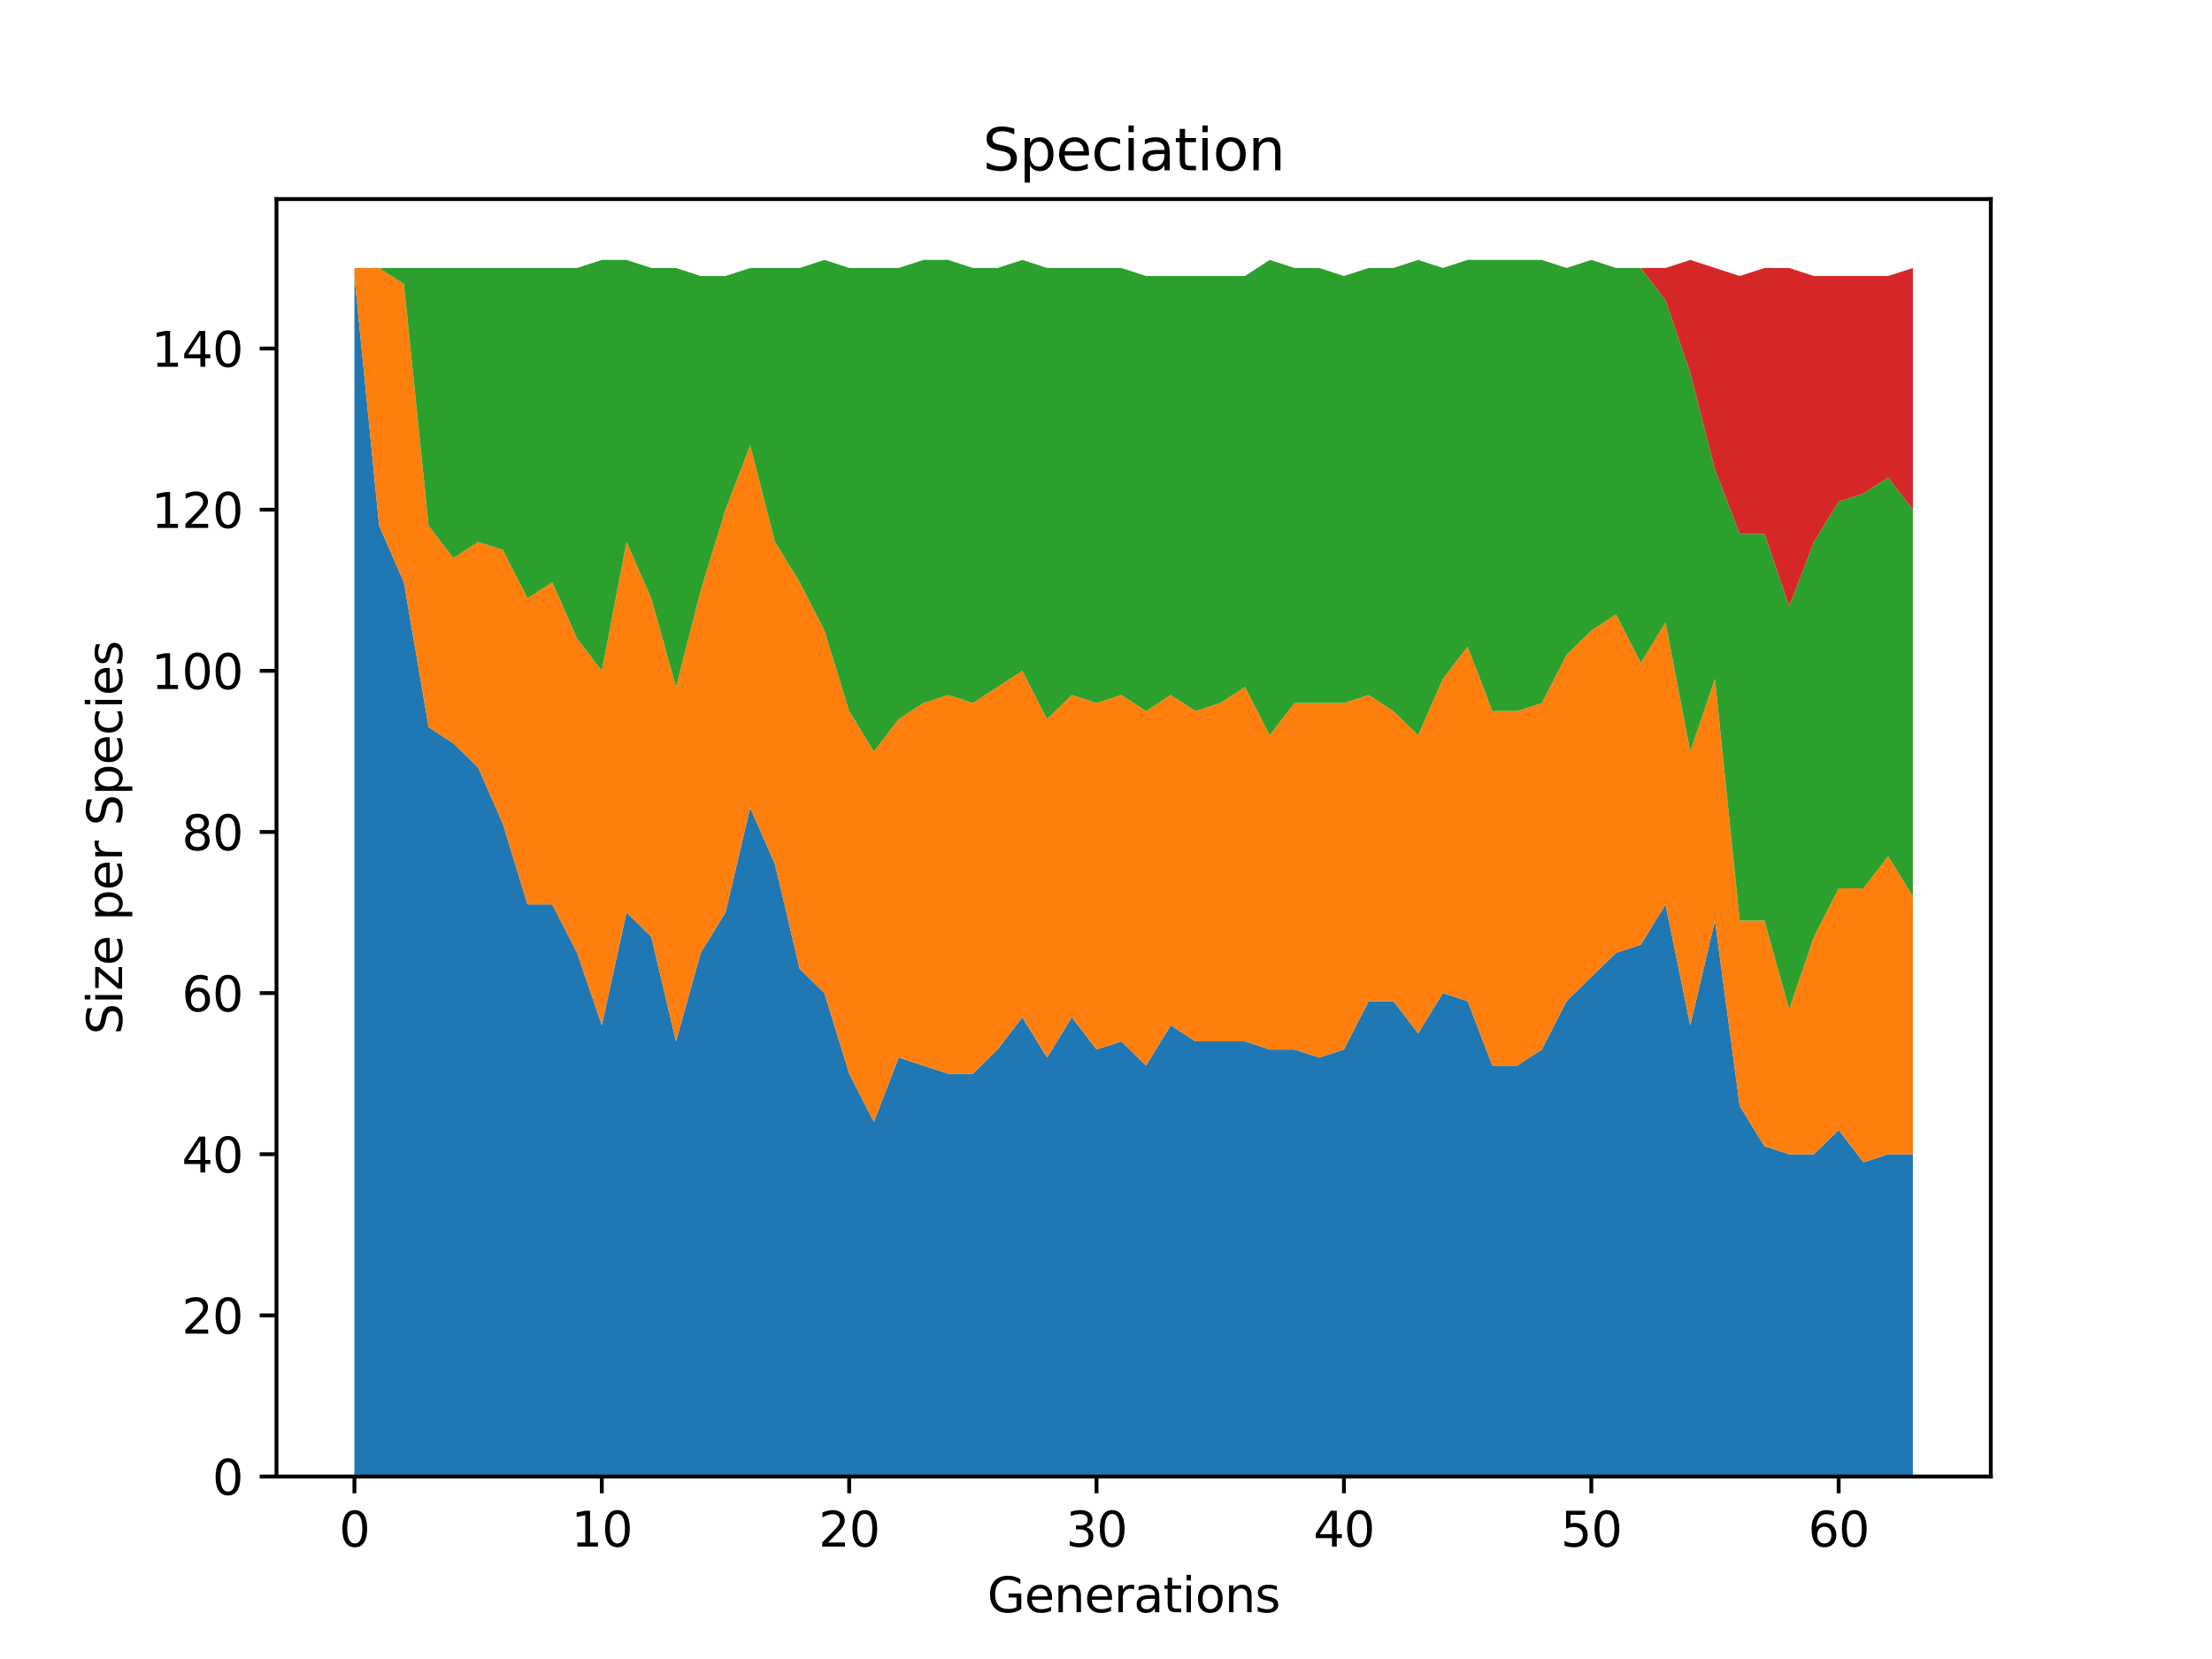 <?xml version="1.0" encoding="utf-8" standalone="no"?>
<!DOCTYPE svg PUBLIC "-//W3C//DTD SVG 1.1//EN"
  "http://www.w3.org/Graphics/SVG/1.1/DTD/svg11.dtd">
<svg xmlns:xlink="http://www.w3.org/1999/xlink" width="460.8pt" height="345.6pt" viewBox="0 0 460.8 345.6" xmlns="http://www.w3.org/2000/svg" version="1.1">
 <defs>
  <style type="text/css">*{stroke-linejoin: round; stroke-linecap: butt}</style>
 </defs>
 <g id="figure_1">
  <g id="patch_1">
   <path d="M 0 345.6 
L 460.8 345.6 
L 460.8 0 
L 0 0 
z
" style="fill: #ffffff"/>
  </g>
  <g id="axes_1">
   <g id="patch_2">
    <path d="M 57.6 307.584 
L 414.72 307.584 
L 414.72 41.472 
L 57.6 41.472 
z
" style="fill: #ffffff"/>
   </g>
   <g id="PolyCollection_1">
    <path d="M 73.833 57.501 
L 73.833 307.584 
L 78.986 307.584 
L 84.139 307.584 
L 89.292 307.584 
L 94.446 307.584 
L 99.599 307.584 
L 104.752 307.584 
L 109.905 307.584 
L 115.059 307.584 
L 120.212 307.584 
L 125.365 307.584 
L 130.518 307.584 
L 135.672 307.584 
L 140.825 307.584 
L 145.978 307.584 
L 151.131 307.584 
L 156.285 307.584 
L 161.438 307.584 
L 166.591 307.584 
L 171.744 307.584 
L 176.898 307.584 
L 182.051 307.584 
L 187.204 307.584 
L 192.357 307.584 
L 197.511 307.584 
L 202.664 307.584 
L 207.817 307.584 
L 212.97 307.584 
L 218.124 307.584 
L 223.277 307.584 
L 228.43 307.584 
L 233.583 307.584 
L 238.737 307.584 
L 243.89 307.584 
L 249.043 307.584 
L 254.196 307.584 
L 259.35 307.584 
L 264.503 307.584 
L 269.656 307.584 
L 274.809 307.584 
L 279.963 307.584 
L 285.116 307.584 
L 290.269 307.584 
L 295.422 307.584 
L 300.576 307.584 
L 305.729 307.584 
L 310.882 307.584 
L 316.035 307.584 
L 321.189 307.584 
L 326.342 307.584 
L 331.495 307.584 
L 336.648 307.584 
L 341.802 307.584 
L 346.955 307.584 
L 352.108 307.584 
L 357.261 307.584 
L 362.415 307.584 
L 367.568 307.584 
L 372.721 307.584 
L 377.874 307.584 
L 383.028 307.584 
L 388.181 307.584 
L 393.334 307.584 
L 398.487 307.584 
L 398.487 240.448 
L 398.487 240.448 
L 393.334 240.448 
L 388.181 242.126 
L 383.028 235.412 
L 377.874 240.448 
L 372.721 240.448 
L 367.568 238.769 
L 362.415 230.377 
L 357.261 191.774 
L 352.108 213.593 
L 346.955 188.417 
L 341.802 196.809 
L 336.648 198.487 
L 331.495 203.523 
L 326.342 208.558 
L 321.189 218.628 
L 316.035 221.985 
L 310.882 221.985 
L 305.729 208.558 
L 300.576 206.879 
L 295.422 215.271 
L 290.269 208.558 
L 285.116 208.558 
L 279.963 218.628 
L 274.809 220.307 
L 269.656 218.628 
L 264.503 218.628 
L 259.35 216.95 
L 254.196 216.95 
L 249.043 216.95 
L 243.89 213.593 
L 238.737 221.985 
L 233.583 216.95 
L 228.43 218.628 
L 223.277 211.915 
L 218.124 220.307 
L 212.97 211.915 
L 207.817 218.628 
L 202.664 223.663 
L 197.511 223.663 
L 192.357 221.985 
L 187.204 220.307 
L 182.051 233.734 
L 176.898 223.663 
L 171.744 206.879 
L 166.591 201.844 
L 161.438 180.025 
L 156.285 168.276 
L 151.131 190.095 
L 145.978 198.487 
L 140.825 216.95 
L 135.672 195.13 
L 130.518 190.095 
L 125.365 213.593 
L 120.212 198.487 
L 115.059 188.417 
L 109.905 188.417 
L 104.752 171.633 
L 99.599 159.884 
L 94.446 154.849 
L 89.292 151.492 
L 84.139 121.28 
L 78.986 109.532 
L 73.833 57.501 
z
" clip-path="url(#pbdf36253b6)" style="fill: #1f77b4"/>
   </g>
   <g id="PolyCollection_2">
    <path d="M 73.833 55.822 
L 73.833 57.501 
L 78.986 109.532 
L 84.139 121.28 
L 89.292 151.492 
L 94.446 154.849 
L 99.599 159.884 
L 104.752 171.633 
L 109.905 188.417 
L 115.059 188.417 
L 120.212 198.487 
L 125.365 213.593 
L 130.518 190.095 
L 135.672 195.13 
L 140.825 216.95 
L 145.978 198.487 
L 151.131 190.095 
L 156.285 168.276 
L 161.438 180.025 
L 166.591 201.844 
L 171.744 206.879 
L 176.898 223.663 
L 182.051 233.734 
L 187.204 220.307 
L 192.357 221.985 
L 197.511 223.663 
L 202.664 223.663 
L 207.817 218.628 
L 212.97 211.915 
L 218.124 220.307 
L 223.277 211.915 
L 228.43 218.628 
L 233.583 216.95 
L 238.737 221.985 
L 243.89 213.593 
L 249.043 216.95 
L 254.196 216.95 
L 259.35 216.95 
L 264.503 218.628 
L 269.656 218.628 
L 274.809 220.307 
L 279.963 218.628 
L 285.116 208.558 
L 290.269 208.558 
L 295.422 215.271 
L 300.576 206.879 
L 305.729 208.558 
L 310.882 221.985 
L 316.035 221.985 
L 321.189 218.628 
L 326.342 208.558 
L 331.495 203.523 
L 336.648 198.487 
L 341.802 196.809 
L 346.955 188.417 
L 352.108 213.593 
L 357.261 191.774 
L 362.415 230.377 
L 367.568 238.769 
L 372.721 240.448 
L 377.874 240.448 
L 383.028 235.412 
L 388.181 242.126 
L 393.334 240.448 
L 398.487 240.448 
L 398.487 186.738 
L 398.487 186.738 
L 393.334 178.346 
L 388.181 185.06 
L 383.028 185.06 
L 377.874 195.13 
L 372.721 210.236 
L 367.568 191.774 
L 362.415 191.774 
L 357.261 141.421 
L 352.108 156.527 
L 346.955 129.672 
L 341.802 138.065 
L 336.648 127.994 
L 331.495 131.351 
L 326.342 136.386 
L 321.189 146.457 
L 316.035 148.135 
L 310.882 148.135 
L 305.729 134.708 
L 300.576 141.421 
L 295.422 153.17 
L 290.269 148.135 
L 285.116 144.778 
L 279.963 146.457 
L 274.809 146.457 
L 269.656 146.457 
L 264.503 153.17 
L 259.35 143.1 
L 254.196 146.457 
L 249.043 148.135 
L 243.89 144.778 
L 238.737 148.135 
L 233.583 144.778 
L 228.43 146.457 
L 223.277 144.778 
L 218.124 149.813 
L 212.97 139.743 
L 207.817 143.1 
L 202.664 146.457 
L 197.511 144.778 
L 192.357 146.457 
L 187.204 149.813 
L 182.051 156.527 
L 176.898 148.135 
L 171.744 131.351 
L 166.591 121.28 
L 161.438 112.888 
L 156.285 92.747 
L 151.131 106.175 
L 145.978 122.959 
L 140.825 143.1 
L 135.672 124.637 
L 130.518 112.888 
L 125.365 139.743 
L 120.212 133.029 
L 115.059 121.28 
L 109.905 124.637 
L 104.752 114.567 
L 99.599 112.888 
L 94.446 116.245 
L 89.292 109.532 
L 84.139 59.179 
L 78.986 55.822 
L 73.833 55.822 
z
" clip-path="url(#pbdf36253b6)" style="fill: #ff7f0e"/>
   </g>
   <g id="PolyCollection_3">
    <path d="M 73.833 55.822 
L 73.833 55.822 
L 78.986 55.822 
L 84.139 59.179 
L 89.292 109.532 
L 94.446 116.245 
L 99.599 112.888 
L 104.752 114.567 
L 109.905 124.637 
L 115.059 121.28 
L 120.212 133.029 
L 125.365 139.743 
L 130.518 112.888 
L 135.672 124.637 
L 140.825 143.1 
L 145.978 122.959 
L 151.131 106.175 
L 156.285 92.747 
L 161.438 112.888 
L 166.591 121.28 
L 171.744 131.351 
L 176.898 148.135 
L 182.051 156.527 
L 187.204 149.813 
L 192.357 146.457 
L 197.511 144.778 
L 202.664 146.457 
L 207.817 143.1 
L 212.97 139.743 
L 218.124 149.813 
L 223.277 144.778 
L 228.43 146.457 
L 233.583 144.778 
L 238.737 148.135 
L 243.89 144.778 
L 249.043 148.135 
L 254.196 146.457 
L 259.35 143.1 
L 264.503 153.17 
L 269.656 146.457 
L 274.809 146.457 
L 279.963 146.457 
L 285.116 144.778 
L 290.269 148.135 
L 295.422 153.17 
L 300.576 141.421 
L 305.729 134.708 
L 310.882 148.135 
L 316.035 148.135 
L 321.189 146.457 
L 326.342 136.386 
L 331.495 131.351 
L 336.648 127.994 
L 341.802 138.065 
L 346.955 129.672 
L 352.108 156.527 
L 357.261 141.421 
L 362.415 191.774 
L 367.568 191.774 
L 372.721 210.236 
L 377.874 195.13 
L 383.028 185.06 
L 388.181 185.06 
L 393.334 178.346 
L 398.487 186.738 
L 398.487 106.175 
L 398.487 106.175 
L 393.334 99.461 
L 388.181 102.818 
L 383.028 104.496 
L 377.874 112.888 
L 372.721 126.316 
L 367.568 111.21 
L 362.415 111.21 
L 357.261 97.783 
L 352.108 77.642 
L 346.955 62.536 
L 341.802 55.822 
L 336.648 55.822 
L 331.495 54.144 
L 326.342 55.822 
L 321.189 54.144 
L 316.035 54.144 
L 310.882 54.144 
L 305.729 54.144 
L 300.576 55.822 
L 295.422 54.144 
L 290.269 55.822 
L 285.116 55.822 
L 279.963 57.501 
L 274.809 55.822 
L 269.656 55.822 
L 264.503 54.144 
L 259.35 57.501 
L 254.196 57.501 
L 249.043 57.501 
L 243.89 57.501 
L 238.737 57.501 
L 233.583 55.822 
L 228.43 55.822 
L 223.277 55.822 
L 218.124 55.822 
L 212.97 54.144 
L 207.817 55.822 
L 202.664 55.822 
L 197.511 54.144 
L 192.357 54.144 
L 187.204 55.822 
L 182.051 55.822 
L 176.898 55.822 
L 171.744 54.144 
L 166.591 55.822 
L 161.438 55.822 
L 156.285 55.822 
L 151.131 57.501 
L 145.978 57.501 
L 140.825 55.822 
L 135.672 55.822 
L 130.518 54.144 
L 125.365 54.144 
L 120.212 55.822 
L 115.059 55.822 
L 109.905 55.822 
L 104.752 55.822 
L 99.599 55.822 
L 94.446 55.822 
L 89.292 55.822 
L 84.139 55.822 
L 78.986 55.822 
L 73.833 55.822 
z
" clip-path="url(#pbdf36253b6)" style="fill: #2ca02c"/>
   </g>
   <g id="PolyCollection_4">
    <path d="M 73.833 55.822 
L 73.833 55.822 
L 78.986 55.822 
L 84.139 55.822 
L 89.292 55.822 
L 94.446 55.822 
L 99.599 55.822 
L 104.752 55.822 
L 109.905 55.822 
L 115.059 55.822 
L 120.212 55.822 
L 125.365 54.144 
L 130.518 54.144 
L 135.672 55.822 
L 140.825 55.822 
L 145.978 57.501 
L 151.131 57.501 
L 156.285 55.822 
L 161.438 55.822 
L 166.591 55.822 
L 171.744 54.144 
L 176.898 55.822 
L 182.051 55.822 
L 187.204 55.822 
L 192.357 54.144 
L 197.511 54.144 
L 202.664 55.822 
L 207.817 55.822 
L 212.97 54.144 
L 218.124 55.822 
L 223.277 55.822 
L 228.43 55.822 
L 233.583 55.822 
L 238.737 57.501 
L 243.89 57.501 
L 249.043 57.501 
L 254.196 57.501 
L 259.35 57.501 
L 264.503 54.144 
L 269.656 55.822 
L 274.809 55.822 
L 279.963 57.501 
L 285.116 55.822 
L 290.269 55.822 
L 295.422 54.144 
L 300.576 55.822 
L 305.729 54.144 
L 310.882 54.144 
L 316.035 54.144 
L 321.189 54.144 
L 326.342 55.822 
L 331.495 54.144 
L 336.648 55.822 
L 341.802 55.822 
L 346.955 62.536 
L 352.108 77.642 
L 357.261 97.783 
L 362.415 111.21 
L 367.568 111.21 
L 372.721 126.316 
L 377.874 112.888 
L 383.028 104.496 
L 388.181 102.818 
L 393.334 99.461 
L 398.487 106.175 
L 398.487 55.822 
L 398.487 55.822 
L 393.334 57.501 
L 388.181 57.501 
L 383.028 57.501 
L 377.874 57.501 
L 372.721 55.822 
L 367.568 55.822 
L 362.415 57.501 
L 357.261 55.822 
L 352.108 54.144 
L 346.955 55.822 
L 341.802 55.822 
L 336.648 55.822 
L 331.495 54.144 
L 326.342 55.822 
L 321.189 54.144 
L 316.035 54.144 
L 310.882 54.144 
L 305.729 54.144 
L 300.576 55.822 
L 295.422 54.144 
L 290.269 55.822 
L 285.116 55.822 
L 279.963 57.501 
L 274.809 55.822 
L 269.656 55.822 
L 264.503 54.144 
L 259.35 57.501 
L 254.196 57.501 
L 249.043 57.501 
L 243.89 57.501 
L 238.737 57.501 
L 233.583 55.822 
L 228.43 55.822 
L 223.277 55.822 
L 218.124 55.822 
L 212.97 54.144 
L 207.817 55.822 
L 202.664 55.822 
L 197.511 54.144 
L 192.357 54.144 
L 187.204 55.822 
L 182.051 55.822 
L 176.898 55.822 
L 171.744 54.144 
L 166.591 55.822 
L 161.438 55.822 
L 156.285 55.822 
L 151.131 57.501 
L 145.978 57.501 
L 140.825 55.822 
L 135.672 55.822 
L 130.518 54.144 
L 125.365 54.144 
L 120.212 55.822 
L 115.059 55.822 
L 109.905 55.822 
L 104.752 55.822 
L 99.599 55.822 
L 94.446 55.822 
L 89.292 55.822 
L 84.139 55.822 
L 78.986 55.822 
L 73.833 55.822 
z
" clip-path="url(#pbdf36253b6)" style="fill: #d62728"/>
   </g>
   <g id="matplotlib.axis_1">
    <g id="xtick_1">
     <g id="line2d_1">
      <defs>
       <path id="mc5678782a3" d="M 0 0 
L 0 3.5 
" style="stroke: #000000; stroke-width: 0.8"/>
      </defs>
      <g>
       <use xlink:href="#mc5678782a3" x="73.833" y="307.584" style="stroke: #000000; stroke-width: 0.8"/>
      </g>
     </g>
     <g id="text_1">
      <!-- 0 -->
      <g transform="translate(70.651 322.182) scale(0.1 -0.1)">
       <defs>
        <path id="DejaVuSans-30" d="M 2034 4250 
Q 1547 4250 1301 3770 
Q 1056 3291 1056 2328 
Q 1056 1369 1301 889 
Q 1547 409 2034 409 
Q 2525 409 2770 889 
Q 3016 1369 3016 2328 
Q 3016 3291 2770 3770 
Q 2525 4250 2034 4250 
z
M 2034 4750 
Q 2819 4750 3233 4129 
Q 3647 3509 3647 2328 
Q 3647 1150 3233 529 
Q 2819 -91 2034 -91 
Q 1250 -91 836 529 
Q 422 1150 422 2328 
Q 422 3509 836 4129 
Q 1250 4750 2034 4750 
z
" transform="scale(0.016)"/>
       </defs>
       <use xlink:href="#DejaVuSans-30"/>
      </g>
     </g>
    </g>
    <g id="xtick_2">
     <g id="line2d_2">
      <g>
       <use xlink:href="#mc5678782a3" x="125.365" y="307.584" style="stroke: #000000; stroke-width: 0.8"/>
      </g>
     </g>
     <g id="text_2">
      <!-- 10 -->
      <g transform="translate(119.003 322.182) scale(0.1 -0.1)">
       <defs>
        <path id="DejaVuSans-31" d="M 794 531 
L 1825 531 
L 1825 4091 
L 703 3866 
L 703 4441 
L 1819 4666 
L 2450 4666 
L 2450 531 
L 3481 531 
L 3481 0 
L 794 0 
L 794 531 
z
" transform="scale(0.016)"/>
       </defs>
       <use xlink:href="#DejaVuSans-31"/>
       <use xlink:href="#DejaVuSans-30" x="63.623"/>
      </g>
     </g>
    </g>
    <g id="xtick_3">
     <g id="line2d_3">
      <g>
       <use xlink:href="#mc5678782a3" x="176.898" y="307.584" style="stroke: #000000; stroke-width: 0.8"/>
      </g>
     </g>
     <g id="text_3">
      <!-- 20 -->
      <g transform="translate(170.535 322.182) scale(0.1 -0.1)">
       <defs>
        <path id="DejaVuSans-32" d="M 1228 531 
L 3431 531 
L 3431 0 
L 469 0 
L 469 531 
Q 828 903 1448 1529 
Q 2069 2156 2228 2338 
Q 2531 2678 2651 2914 
Q 2772 3150 2772 3378 
Q 2772 3750 2511 3984 
Q 2250 4219 1831 4219 
Q 1534 4219 1204 4116 
Q 875 4013 500 3803 
L 500 4441 
Q 881 4594 1212 4672 
Q 1544 4750 1819 4750 
Q 2544 4750 2975 4387 
Q 3406 4025 3406 3419 
Q 3406 3131 3298 2873 
Q 3191 2616 2906 2266 
Q 2828 2175 2409 1742 
Q 1991 1309 1228 531 
z
" transform="scale(0.016)"/>
       </defs>
       <use xlink:href="#DejaVuSans-32"/>
       <use xlink:href="#DejaVuSans-30" x="63.623"/>
      </g>
     </g>
    </g>
    <g id="xtick_4">
     <g id="line2d_4">
      <g>
       <use xlink:href="#mc5678782a3" x="228.43" y="307.584" style="stroke: #000000; stroke-width: 0.8"/>
      </g>
     </g>
     <g id="text_4">
      <!-- 30 -->
      <g transform="translate(222.068 322.182) scale(0.1 -0.1)">
       <defs>
        <path id="DejaVuSans-33" d="M 2597 2516 
Q 3050 2419 3304 2112 
Q 3559 1806 3559 1356 
Q 3559 666 3084 287 
Q 2609 -91 1734 -91 
Q 1441 -91 1130 -33 
Q 819 25 488 141 
L 488 750 
Q 750 597 1062 519 
Q 1375 441 1716 441 
Q 2309 441 2620 675 
Q 2931 909 2931 1356 
Q 2931 1769 2642 2001 
Q 2353 2234 1838 2234 
L 1294 2234 
L 1294 2753 
L 1863 2753 
Q 2328 2753 2575 2939 
Q 2822 3125 2822 3475 
Q 2822 3834 2567 4026 
Q 2313 4219 1838 4219 
Q 1578 4219 1281 4162 
Q 984 4106 628 3988 
L 628 4550 
Q 988 4650 1302 4700 
Q 1616 4750 1894 4750 
Q 2613 4750 3031 4423 
Q 3450 4097 3450 3541 
Q 3450 3153 3228 2886 
Q 3006 2619 2597 2516 
z
" transform="scale(0.016)"/>
       </defs>
       <use xlink:href="#DejaVuSans-33"/>
       <use xlink:href="#DejaVuSans-30" x="63.623"/>
      </g>
     </g>
    </g>
    <g id="xtick_5">
     <g id="line2d_5">
      <g>
       <use xlink:href="#mc5678782a3" x="279.963" y="307.584" style="stroke: #000000; stroke-width: 0.8"/>
      </g>
     </g>
     <g id="text_5">
      <!-- 40 -->
      <g transform="translate(273.6 322.182) scale(0.1 -0.1)">
       <defs>
        <path id="DejaVuSans-34" d="M 2419 4116 
L 825 1625 
L 2419 1625 
L 2419 4116 
z
M 2253 4666 
L 3047 4666 
L 3047 1625 
L 3713 1625 
L 3713 1100 
L 3047 1100 
L 3047 0 
L 2419 0 
L 2419 1100 
L 313 1100 
L 313 1709 
L 2253 4666 
z
" transform="scale(0.016)"/>
       </defs>
       <use xlink:href="#DejaVuSans-34"/>
       <use xlink:href="#DejaVuSans-30" x="63.623"/>
      </g>
     </g>
    </g>
    <g id="xtick_6">
     <g id="line2d_6">
      <g>
       <use xlink:href="#mc5678782a3" x="331.495" y="307.584" style="stroke: #000000; stroke-width: 0.8"/>
      </g>
     </g>
     <g id="text_6">
      <!-- 50 -->
      <g transform="translate(325.133 322.182) scale(0.1 -0.1)">
       <defs>
        <path id="DejaVuSans-35" d="M 691 4666 
L 3169 4666 
L 3169 4134 
L 1269 4134 
L 1269 2991 
Q 1406 3038 1543 3061 
Q 1681 3084 1819 3084 
Q 2600 3084 3056 2656 
Q 3513 2228 3513 1497 
Q 3513 744 3044 326 
Q 2575 -91 1722 -91 
Q 1428 -91 1123 -41 
Q 819 9 494 109 
L 494 744 
Q 775 591 1075 516 
Q 1375 441 1709 441 
Q 2250 441 2565 725 
Q 2881 1009 2881 1497 
Q 2881 1984 2565 2268 
Q 2250 2553 1709 2553 
Q 1456 2553 1204 2497 
Q 953 2441 691 2322 
L 691 4666 
z
" transform="scale(0.016)"/>
       </defs>
       <use xlink:href="#DejaVuSans-35"/>
       <use xlink:href="#DejaVuSans-30" x="63.623"/>
      </g>
     </g>
    </g>
    <g id="xtick_7">
     <g id="line2d_7">
      <g>
       <use xlink:href="#mc5678782a3" x="383.028" y="307.584" style="stroke: #000000; stroke-width: 0.8"/>
      </g>
     </g>
     <g id="text_7">
      <!-- 60 -->
      <g transform="translate(376.665 322.182) scale(0.1 -0.1)">
       <defs>
        <path id="DejaVuSans-36" d="M 2113 2584 
Q 1688 2584 1439 2293 
Q 1191 2003 1191 1497 
Q 1191 994 1439 701 
Q 1688 409 2113 409 
Q 2538 409 2786 701 
Q 3034 994 3034 1497 
Q 3034 2003 2786 2293 
Q 2538 2584 2113 2584 
z
M 3366 4563 
L 3366 3988 
Q 3128 4100 2886 4159 
Q 2644 4219 2406 4219 
Q 1781 4219 1451 3797 
Q 1122 3375 1075 2522 
Q 1259 2794 1537 2939 
Q 1816 3084 2150 3084 
Q 2853 3084 3261 2657 
Q 3669 2231 3669 1497 
Q 3669 778 3244 343 
Q 2819 -91 2113 -91 
Q 1303 -91 875 529 
Q 447 1150 447 2328 
Q 447 3434 972 4092 
Q 1497 4750 2381 4750 
Q 2619 4750 2861 4703 
Q 3103 4656 3366 4563 
z
" transform="scale(0.016)"/>
       </defs>
       <use xlink:href="#DejaVuSans-36"/>
       <use xlink:href="#DejaVuSans-30" x="63.623"/>
      </g>
     </g>
    </g>
    <g id="text_8">
     <!-- Generations -->
     <g transform="translate(205.662 335.861) scale(0.1 -0.1)">
      <defs>
       <path id="DejaVuSans-47" d="M 3809 666 
L 3809 1919 
L 2778 1919 
L 2778 2438 
L 4434 2438 
L 4434 434 
Q 4069 175 3628 42 
Q 3188 -91 2688 -91 
Q 1594 -91 976 548 
Q 359 1188 359 2328 
Q 359 3472 976 4111 
Q 1594 4750 2688 4750 
Q 3144 4750 3555 4637 
Q 3966 4525 4313 4306 
L 4313 3634 
Q 3963 3931 3569 4081 
Q 3175 4231 2741 4231 
Q 1884 4231 1454 3753 
Q 1025 3275 1025 2328 
Q 1025 1384 1454 906 
Q 1884 428 2741 428 
Q 3075 428 3337 486 
Q 3600 544 3809 666 
z
" transform="scale(0.016)"/>
       <path id="DejaVuSans-65" d="M 3597 1894 
L 3597 1613 
L 953 1613 
Q 991 1019 1311 708 
Q 1631 397 2203 397 
Q 2534 397 2845 478 
Q 3156 559 3463 722 
L 3463 178 
Q 3153 47 2828 -22 
Q 2503 -91 2169 -91 
Q 1331 -91 842 396 
Q 353 884 353 1716 
Q 353 2575 817 3079 
Q 1281 3584 2069 3584 
Q 2775 3584 3186 3129 
Q 3597 2675 3597 1894 
z
M 3022 2063 
Q 3016 2534 2758 2815 
Q 2500 3097 2075 3097 
Q 1594 3097 1305 2825 
Q 1016 2553 972 2059 
L 3022 2063 
z
" transform="scale(0.016)"/>
       <path id="DejaVuSans-6e" d="M 3513 2113 
L 3513 0 
L 2938 0 
L 2938 2094 
Q 2938 2591 2744 2837 
Q 2550 3084 2163 3084 
Q 1697 3084 1428 2787 
Q 1159 2491 1159 1978 
L 1159 0 
L 581 0 
L 581 3500 
L 1159 3500 
L 1159 2956 
Q 1366 3272 1645 3428 
Q 1925 3584 2291 3584 
Q 2894 3584 3203 3211 
Q 3513 2838 3513 2113 
z
" transform="scale(0.016)"/>
       <path id="DejaVuSans-72" d="M 2631 2963 
Q 2534 3019 2420 3045 
Q 2306 3072 2169 3072 
Q 1681 3072 1420 2755 
Q 1159 2438 1159 1844 
L 1159 0 
L 581 0 
L 581 3500 
L 1159 3500 
L 1159 2956 
Q 1341 3275 1631 3429 
Q 1922 3584 2338 3584 
Q 2397 3584 2469 3576 
Q 2541 3569 2628 3553 
L 2631 2963 
z
" transform="scale(0.016)"/>
       <path id="DejaVuSans-61" d="M 2194 1759 
Q 1497 1759 1228 1600 
Q 959 1441 959 1056 
Q 959 750 1161 570 
Q 1363 391 1709 391 
Q 2188 391 2477 730 
Q 2766 1069 2766 1631 
L 2766 1759 
L 2194 1759 
z
M 3341 1997 
L 3341 0 
L 2766 0 
L 2766 531 
Q 2569 213 2275 61 
Q 1981 -91 1556 -91 
Q 1019 -91 701 211 
Q 384 513 384 1019 
Q 384 1609 779 1909 
Q 1175 2209 1959 2209 
L 2766 2209 
L 2766 2266 
Q 2766 2663 2505 2880 
Q 2244 3097 1772 3097 
Q 1472 3097 1187 3025 
Q 903 2953 641 2809 
L 641 3341 
Q 956 3463 1253 3523 
Q 1550 3584 1831 3584 
Q 2591 3584 2966 3190 
Q 3341 2797 3341 1997 
z
" transform="scale(0.016)"/>
       <path id="DejaVuSans-74" d="M 1172 4494 
L 1172 3500 
L 2356 3500 
L 2356 3053 
L 1172 3053 
L 1172 1153 
Q 1172 725 1289 603 
Q 1406 481 1766 481 
L 2356 481 
L 2356 0 
L 1766 0 
Q 1100 0 847 248 
Q 594 497 594 1153 
L 594 3053 
L 172 3053 
L 172 3500 
L 594 3500 
L 594 4494 
L 1172 4494 
z
" transform="scale(0.016)"/>
       <path id="DejaVuSans-69" d="M 603 3500 
L 1178 3500 
L 1178 0 
L 603 0 
L 603 3500 
z
M 603 4863 
L 1178 4863 
L 1178 4134 
L 603 4134 
L 603 4863 
z
" transform="scale(0.016)"/>
       <path id="DejaVuSans-6f" d="M 1959 3097 
Q 1497 3097 1228 2736 
Q 959 2375 959 1747 
Q 959 1119 1226 758 
Q 1494 397 1959 397 
Q 2419 397 2687 759 
Q 2956 1122 2956 1747 
Q 2956 2369 2687 2733 
Q 2419 3097 1959 3097 
z
M 1959 3584 
Q 2709 3584 3137 3096 
Q 3566 2609 3566 1747 
Q 3566 888 3137 398 
Q 2709 -91 1959 -91 
Q 1206 -91 779 398 
Q 353 888 353 1747 
Q 353 2609 779 3096 
Q 1206 3584 1959 3584 
z
" transform="scale(0.016)"/>
       <path id="DejaVuSans-73" d="M 2834 3397 
L 2834 2853 
Q 2591 2978 2328 3040 
Q 2066 3103 1784 3103 
Q 1356 3103 1142 2972 
Q 928 2841 928 2578 
Q 928 2378 1081 2264 
Q 1234 2150 1697 2047 
L 1894 2003 
Q 2506 1872 2764 1633 
Q 3022 1394 3022 966 
Q 3022 478 2636 193 
Q 2250 -91 1575 -91 
Q 1294 -91 989 -36 
Q 684 19 347 128 
L 347 722 
Q 666 556 975 473 
Q 1284 391 1588 391 
Q 1994 391 2212 530 
Q 2431 669 2431 922 
Q 2431 1156 2273 1281 
Q 2116 1406 1581 1522 
L 1381 1569 
Q 847 1681 609 1914 
Q 372 2147 372 2553 
Q 372 3047 722 3315 
Q 1072 3584 1716 3584 
Q 2034 3584 2315 3537 
Q 2597 3491 2834 3397 
z
" transform="scale(0.016)"/>
      </defs>
      <use xlink:href="#DejaVuSans-47"/>
      <use xlink:href="#DejaVuSans-65" x="77.49"/>
      <use xlink:href="#DejaVuSans-6e" x="139.014"/>
      <use xlink:href="#DejaVuSans-65" x="202.393"/>
      <use xlink:href="#DejaVuSans-72" x="263.916"/>
      <use xlink:href="#DejaVuSans-61" x="305.029"/>
      <use xlink:href="#DejaVuSans-74" x="366.309"/>
      <use xlink:href="#DejaVuSans-69" x="405.518"/>
      <use xlink:href="#DejaVuSans-6f" x="433.301"/>
      <use xlink:href="#DejaVuSans-6e" x="494.482"/>
      <use xlink:href="#DejaVuSans-73" x="557.861"/>
     </g>
    </g>
   </g>
   <g id="matplotlib.axis_2">
    <g id="ytick_1">
     <g id="line2d_8">
      <defs>
       <path id="mea0fffd8de" d="M 0 0 
L -3.5 0 
" style="stroke: #000000; stroke-width: 0.8"/>
      </defs>
      <g>
       <use xlink:href="#mea0fffd8de" x="57.6" y="307.584" style="stroke: #000000; stroke-width: 0.8"/>
      </g>
     </g>
     <g id="text_9">
      <!-- 0 -->
      <g transform="translate(44.237 311.383) scale(0.1 -0.1)">
       <use xlink:href="#DejaVuSans-30"/>
      </g>
     </g>
    </g>
    <g id="ytick_2">
     <g id="line2d_9">
      <g>
       <use xlink:href="#mea0fffd8de" x="57.6" y="274.016" style="stroke: #000000; stroke-width: 0.8"/>
      </g>
     </g>
     <g id="text_10">
      <!-- 20 -->
      <g transform="translate(37.875 277.815) scale(0.1 -0.1)">
       <use xlink:href="#DejaVuSans-32"/>
       <use xlink:href="#DejaVuSans-30" x="63.623"/>
      </g>
     </g>
    </g>
    <g id="ytick_3">
     <g id="line2d_10">
      <g>
       <use xlink:href="#mea0fffd8de" x="57.6" y="240.448" style="stroke: #000000; stroke-width: 0.8"/>
      </g>
     </g>
     <g id="text_11">
      <!-- 40 -->
      <g transform="translate(37.875 244.247) scale(0.1 -0.1)">
       <use xlink:href="#DejaVuSans-34"/>
       <use xlink:href="#DejaVuSans-30" x="63.623"/>
      </g>
     </g>
    </g>
    <g id="ytick_4">
     <g id="line2d_11">
      <g>
       <use xlink:href="#mea0fffd8de" x="57.6" y="206.879" style="stroke: #000000; stroke-width: 0.8"/>
      </g>
     </g>
     <g id="text_12">
      <!-- 60 -->
      <g transform="translate(37.875 210.679) scale(0.1 -0.1)">
       <use xlink:href="#DejaVuSans-36"/>
       <use xlink:href="#DejaVuSans-30" x="63.623"/>
      </g>
     </g>
    </g>
    <g id="ytick_5">
     <g id="line2d_12">
      <g>
       <use xlink:href="#mea0fffd8de" x="57.6" y="173.311" style="stroke: #000000; stroke-width: 0.8"/>
      </g>
     </g>
     <g id="text_13">
      <!-- 80 -->
      <g transform="translate(37.875 177.11) scale(0.1 -0.1)">
       <defs>
        <path id="DejaVuSans-38" d="M 2034 2216 
Q 1584 2216 1326 1975 
Q 1069 1734 1069 1313 
Q 1069 891 1326 650 
Q 1584 409 2034 409 
Q 2484 409 2743 651 
Q 3003 894 3003 1313 
Q 3003 1734 2745 1975 
Q 2488 2216 2034 2216 
z
M 1403 2484 
Q 997 2584 770 2862 
Q 544 3141 544 3541 
Q 544 4100 942 4425 
Q 1341 4750 2034 4750 
Q 2731 4750 3128 4425 
Q 3525 4100 3525 3541 
Q 3525 3141 3298 2862 
Q 3072 2584 2669 2484 
Q 3125 2378 3379 2068 
Q 3634 1759 3634 1313 
Q 3634 634 3220 271 
Q 2806 -91 2034 -91 
Q 1263 -91 848 271 
Q 434 634 434 1313 
Q 434 1759 690 2068 
Q 947 2378 1403 2484 
z
M 1172 3481 
Q 1172 3119 1398 2916 
Q 1625 2713 2034 2713 
Q 2441 2713 2670 2916 
Q 2900 3119 2900 3481 
Q 2900 3844 2670 4047 
Q 2441 4250 2034 4250 
Q 1625 4250 1398 4047 
Q 1172 3844 1172 3481 
z
" transform="scale(0.016)"/>
       </defs>
       <use xlink:href="#DejaVuSans-38"/>
       <use xlink:href="#DejaVuSans-30" x="63.623"/>
      </g>
     </g>
    </g>
    <g id="ytick_6">
     <g id="line2d_13">
      <g>
       <use xlink:href="#mea0fffd8de" x="57.6" y="139.743" style="stroke: #000000; stroke-width: 0.8"/>
      </g>
     </g>
     <g id="text_14">
      <!-- 100 -->
      <g transform="translate(31.512 143.542) scale(0.1 -0.1)">
       <use xlink:href="#DejaVuSans-31"/>
       <use xlink:href="#DejaVuSans-30" x="63.623"/>
       <use xlink:href="#DejaVuSans-30" x="127.246"/>
      </g>
     </g>
    </g>
    <g id="ytick_7">
     <g id="line2d_14">
      <g>
       <use xlink:href="#mea0fffd8de" x="57.6" y="106.175" style="stroke: #000000; stroke-width: 0.8"/>
      </g>
     </g>
     <g id="text_15">
      <!-- 120 -->
      <g transform="translate(31.512 109.974) scale(0.1 -0.1)">
       <use xlink:href="#DejaVuSans-31"/>
       <use xlink:href="#DejaVuSans-32" x="63.623"/>
       <use xlink:href="#DejaVuSans-30" x="127.246"/>
      </g>
     </g>
    </g>
    <g id="ytick_8">
     <g id="line2d_15">
      <g>
       <use xlink:href="#mea0fffd8de" x="57.6" y="72.607" style="stroke: #000000; stroke-width: 0.8"/>
      </g>
     </g>
     <g id="text_16">
      <!-- 140 -->
      <g transform="translate(31.512 76.406) scale(0.1 -0.1)">
       <use xlink:href="#DejaVuSans-31"/>
       <use xlink:href="#DejaVuSans-34" x="63.623"/>
       <use xlink:href="#DejaVuSans-30" x="127.246"/>
      </g>
     </g>
    </g>
    <g id="text_17">
     <!-- Size per Species -->
     <g transform="translate(25.433 215.521) rotate(-90) scale(0.1 -0.1)">
      <defs>
       <path id="DejaVuSans-53" d="M 3425 4513 
L 3425 3897 
Q 3066 4069 2747 4153 
Q 2428 4238 2131 4238 
Q 1616 4238 1336 4038 
Q 1056 3838 1056 3469 
Q 1056 3159 1242 3001 
Q 1428 2844 1947 2747 
L 2328 2669 
Q 3034 2534 3370 2195 
Q 3706 1856 3706 1288 
Q 3706 609 3251 259 
Q 2797 -91 1919 -91 
Q 1588 -91 1214 -16 
Q 841 59 441 206 
L 441 856 
Q 825 641 1194 531 
Q 1563 422 1919 422 
Q 2459 422 2753 634 
Q 3047 847 3047 1241 
Q 3047 1584 2836 1778 
Q 2625 1972 2144 2069 
L 1759 2144 
Q 1053 2284 737 2584 
Q 422 2884 422 3419 
Q 422 4038 858 4394 
Q 1294 4750 2059 4750 
Q 2388 4750 2728 4690 
Q 3069 4631 3425 4513 
z
" transform="scale(0.016)"/>
       <path id="DejaVuSans-7a" d="M 353 3500 
L 3084 3500 
L 3084 2975 
L 922 459 
L 3084 459 
L 3084 0 
L 275 0 
L 275 525 
L 2438 3041 
L 353 3041 
L 353 3500 
z
" transform="scale(0.016)"/>
       <path id="DejaVuSans-20" transform="scale(0.016)"/>
       <path id="DejaVuSans-70" d="M 1159 525 
L 1159 -1331 
L 581 -1331 
L 581 3500 
L 1159 3500 
L 1159 2969 
Q 1341 3281 1617 3432 
Q 1894 3584 2278 3584 
Q 2916 3584 3314 3078 
Q 3713 2572 3713 1747 
Q 3713 922 3314 415 
Q 2916 -91 2278 -91 
Q 1894 -91 1617 61 
Q 1341 213 1159 525 
z
M 3116 1747 
Q 3116 2381 2855 2742 
Q 2594 3103 2138 3103 
Q 1681 3103 1420 2742 
Q 1159 2381 1159 1747 
Q 1159 1113 1420 752 
Q 1681 391 2138 391 
Q 2594 391 2855 752 
Q 3116 1113 3116 1747 
z
" transform="scale(0.016)"/>
       <path id="DejaVuSans-63" d="M 3122 3366 
L 3122 2828 
Q 2878 2963 2633 3030 
Q 2388 3097 2138 3097 
Q 1578 3097 1268 2742 
Q 959 2388 959 1747 
Q 959 1106 1268 751 
Q 1578 397 2138 397 
Q 2388 397 2633 464 
Q 2878 531 3122 666 
L 3122 134 
Q 2881 22 2623 -34 
Q 2366 -91 2075 -91 
Q 1284 -91 818 406 
Q 353 903 353 1747 
Q 353 2603 823 3093 
Q 1294 3584 2113 3584 
Q 2378 3584 2631 3529 
Q 2884 3475 3122 3366 
z
" transform="scale(0.016)"/>
      </defs>
      <use xlink:href="#DejaVuSans-53"/>
      <use xlink:href="#DejaVuSans-69" x="63.477"/>
      <use xlink:href="#DejaVuSans-7a" x="91.26"/>
      <use xlink:href="#DejaVuSans-65" x="143.75"/>
      <use xlink:href="#DejaVuSans-20" x="205.273"/>
      <use xlink:href="#DejaVuSans-70" x="237.061"/>
      <use xlink:href="#DejaVuSans-65" x="300.537"/>
      <use xlink:href="#DejaVuSans-72" x="362.061"/>
      <use xlink:href="#DejaVuSans-20" x="403.174"/>
      <use xlink:href="#DejaVuSans-53" x="434.961"/>
      <use xlink:href="#DejaVuSans-70" x="498.438"/>
      <use xlink:href="#DejaVuSans-65" x="561.914"/>
      <use xlink:href="#DejaVuSans-63" x="623.438"/>
      <use xlink:href="#DejaVuSans-69" x="678.418"/>
      <use xlink:href="#DejaVuSans-65" x="706.201"/>
      <use xlink:href="#DejaVuSans-73" x="767.725"/>
     </g>
    </g>
   </g>
   <g id="patch_3">
    <path d="M 57.6 307.584 
L 57.6 41.472 
" style="fill: none; stroke: #000000; stroke-width: 0.8; stroke-linejoin: miter; stroke-linecap: square"/>
   </g>
   <g id="patch_4">
    <path d="M 414.72 307.584 
L 414.72 41.472 
" style="fill: none; stroke: #000000; stroke-width: 0.8; stroke-linejoin: miter; stroke-linecap: square"/>
   </g>
   <g id="patch_5">
    <path d="M 57.6 307.584 
L 414.72 307.584 
" style="fill: none; stroke: #000000; stroke-width: 0.8; stroke-linejoin: miter; stroke-linecap: square"/>
   </g>
   <g id="patch_6">
    <path d="M 57.6 41.472 
L 414.72 41.472 
" style="fill: none; stroke: #000000; stroke-width: 0.8; stroke-linejoin: miter; stroke-linecap: square"/>
   </g>
   <g id="text_18">
    <!-- Speciation -->
    <g transform="translate(204.714 35.472) scale(0.12 -0.12)">
     <use xlink:href="#DejaVuSans-53"/>
     <use xlink:href="#DejaVuSans-70" x="63.477"/>
     <use xlink:href="#DejaVuSans-65" x="126.953"/>
     <use xlink:href="#DejaVuSans-63" x="188.477"/>
     <use xlink:href="#DejaVuSans-69" x="243.457"/>
     <use xlink:href="#DejaVuSans-61" x="271.24"/>
     <use xlink:href="#DejaVuSans-74" x="332.52"/>
     <use xlink:href="#DejaVuSans-69" x="371.729"/>
     <use xlink:href="#DejaVuSans-6f" x="399.512"/>
     <use xlink:href="#DejaVuSans-6e" x="460.693"/>
    </g>
   </g>
  </g>
 </g>
 <defs>
  <clipPath id="pbdf36253b6">
   <rect x="57.6" y="41.472" width="357.12" height="266.112"/>
  </clipPath>
 </defs>
</svg>

